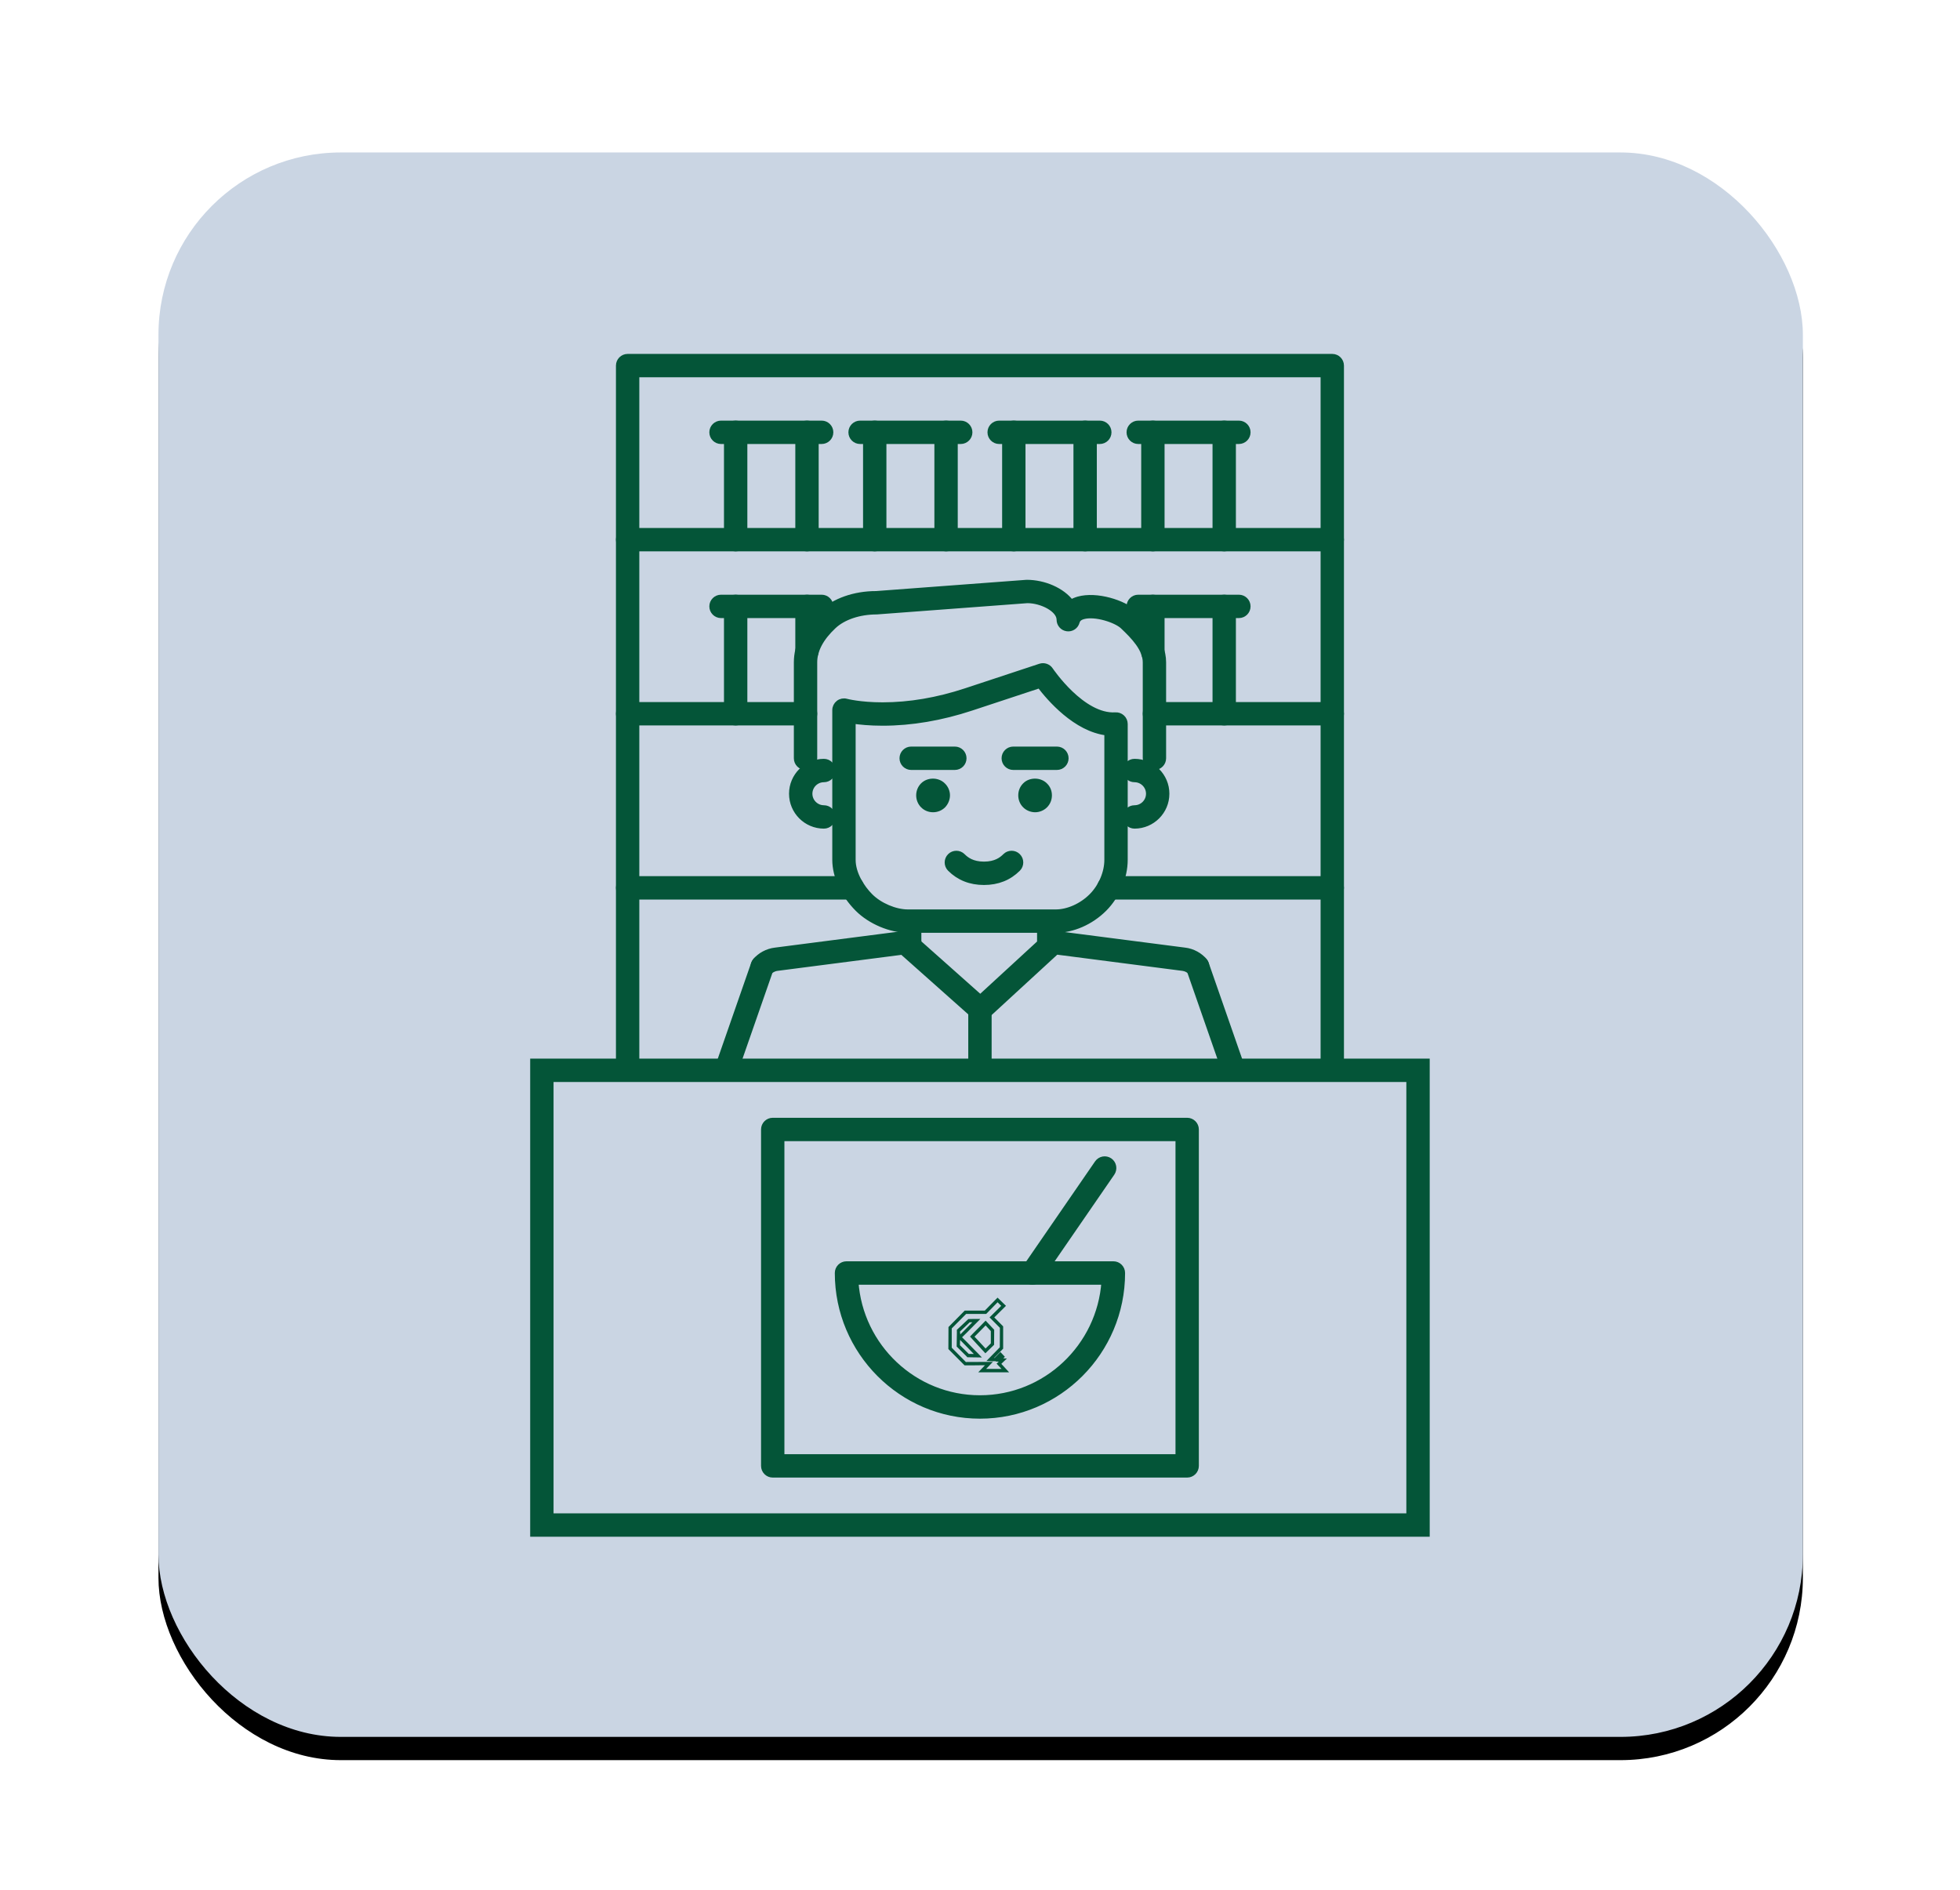 <?xml version="1.0" encoding="UTF-8"?>
<svg width="590px" height="569px" viewBox="0 0 590 569" version="1.1" xmlns="http://www.w3.org/2000/svg" xmlns:xlink="http://www.w3.org/1999/xlink">
    <!-- Generator: Sketch 61.2 (89653) - https://sketch.com -->
    <title>Artboard</title>
    <desc>Created with Sketch.</desc>
    <defs>
        <rect id="path-1" x="47.7" y="45.9" width="495" height="477" rx="54.9"></rect>
        <filter x="-10.4%" y="-9.3%" width="120.8%" height="121.6%" filterUnits="objectBoundingBox" id="filter-2">
            <feMorphology radius="1.5" operator="dilate" in="SourceAlpha" result="shadowSpreadOuter1"></feMorphology>
            <feOffset dx="0" dy="7" in="shadowSpreadOuter1" result="shadowOffsetOuter1"></feOffset>
            <feGaussianBlur stdDeviation="14.5" in="shadowOffsetOuter1" result="shadowBlurOuter1"></feGaussianBlur>
            <feColorMatrix values="0 0 0 0 0.609   0 0 0 0 0.607   0 0 0 0 0.607  0 0 0 1 0" type="matrix" in="shadowBlurOuter1"></feColorMatrix>
        </filter>
    </defs>
    <g id="Artboard" stroke="none" stroke-width="1" fill="none" fill-rule="evenodd">
        <g id="Rectangle">
            <use fill="black" fill-opacity="1" filter="url(#filter-2)" xlink:href="#path-1"></use>
            <use fill="#CAD5E3" fill-rule="evenodd" xlink:href="#path-1"></use>
        </g>
        <g id="d" transform="translate(160.2, 107.1)" fill="#045538" fill-rule="nonzero" stroke="#045538">
            <g id="Group" stroke-width="1.8">
                <path d="M269.272,354.641 L0.296,354.641 L0.296,212.504 L269.272,212.504 L269.272,354.641 Z M5.529,349.403 L264.039,349.403 L264.039,217.742 L5.529,217.742 L5.529,349.403 Z" id="Shape"></path>
                <path d="M69.259,186.53 C68.685,186.53 68.116,186.345 67.63,185.964 C66.496,185.067 66.311,183.416 67.207,182.285 C68.555,180.575 70.833,179.351 73.144,179.083 L113.295,173.895 C114.702,173.685 116.037,174.72 116.226,176.158 C116.41,177.591 115.397,178.907 113.965,179.091 L73.776,184.284 C72.804,184.397 71.8,184.912 71.302,185.541 C70.791,186.19 70.025,186.53 69.259,186.53 Z" id="Path"></path>
                <path d="M200.309,186.53 C199.539,186.53 198.777,186.19 198.262,185.537 C197.764,184.908 196.764,184.393 195.826,184.288 L155.607,179.087 C154.171,178.903 153.162,177.591 153.346,176.154 C153.535,174.716 154.854,173.685 156.277,173.891 L196.462,179.083 C198.735,179.343 201.009,180.571 202.361,182.28 C203.261,183.412 203.072,185.063 201.938,185.96 C201.456,186.345 200.883,186.53 200.309,186.53 Z" id="Path"></path>
                <path d="M134.914,199.437 C134.294,199.437 133.67,199.219 133.176,198.775 L111.893,179.85 C111.332,179.351 111.014,178.639 111.014,177.893 L111.014,171.82 C111.014,170.375 112.186,169.201 113.63,169.201 C115.074,169.201 116.247,170.375 116.247,171.82 L116.247,176.715 L134.884,193.29 L152.878,176.744 L152.878,171.82 C152.878,170.375 154.05,169.201 155.494,169.201 C156.938,169.201 158.111,170.375 158.111,171.82 L158.111,177.893 C158.111,178.626 157.805,179.326 157.265,179.82 L136.685,198.746 C136.186,199.207 135.55,199.437 134.914,199.437 Z" id="Path"></path>
                <path d="M120.676,136.534 C119.541,136.534 118.495,136.115 117.704,135.319 C116.908,134.523 116.489,133.433 116.489,132.344 C116.489,131.254 116.908,130.164 117.704,129.368 C119.252,127.818 122.057,127.818 123.606,129.41 C124.398,130.164 124.862,131.254 124.862,132.344 C124.862,133.433 124.402,134.523 123.648,135.319 C122.849,136.115 121.764,136.534 120.676,136.534 Z" id="Path"></path>
                <path d="M151.404,136.534 C150.274,136.534 149.185,136.073 148.432,135.319 C147.636,134.523 147.218,133.475 147.218,132.344 C147.218,131.212 147.636,130.164 148.432,129.368 C149.939,127.818 152.785,127.818 154.334,129.41 C155.126,130.164 155.549,131.212 155.549,132.344 C155.549,133.475 155.126,134.523 154.334,135.319 C153.581,136.073 152.488,136.534 151.404,136.534 Z" id="Path"></path>
                <path d="M187.311,123.799 C185.866,123.799 184.694,122.625 184.694,121.179 L184.694,92.301 C184.694,88.215 181.132,84.515 177.799,81.367 C175.806,79.503 169.539,77.395 165.864,78.421 C164.428,78.824 164.055,79.561 163.892,80.16 C163.545,81.418 162.339,82.239 161.016,82.055 C159.718,81.879 158.751,80.768 158.751,79.461 C158.751,76.297 153.413,73.585 149.043,73.585 L103.734,76.976 C98.4,76.984 93.586,78.627 90.672,81.372 C86.841,84.971 84.899,88.651 84.899,92.305 L84.899,121.184 C84.899,122.629 83.727,123.803 82.282,123.803 C80.838,123.803 79.666,122.629 79.666,121.184 L79.666,92.305 C79.666,87.146 82.165,82.185 87.084,77.554 C91.007,73.862 97.002,71.745 103.537,71.745 L148.846,68.355 C148.85,68.355 148.859,68.355 148.863,68.355 C154.016,68.355 159.48,70.656 162.209,74.335 C162.875,73.933 163.624,73.615 164.445,73.38 C169.879,71.867 177.992,74.377 181.379,77.55 C184.368,80.37 189.923,85.613 189.923,92.301 L189.923,121.179 C189.927,122.625 188.755,123.799 187.311,123.799 Z" id="Path"></path>
                <path d="M135.998,158.431 C131.921,158.431 128.504,157.073 125.829,154.395 C124.808,153.373 124.812,151.713 125.833,150.691 C126.855,149.672 128.513,149.668 129.534,150.695 C130.606,151.768 132.435,153.193 135.998,153.193 C139.565,153.193 141.39,151.768 142.453,150.695 C143.475,149.672 145.141,149.664 146.154,150.686 C147.18,151.705 147.184,153.364 146.167,154.391 C143.5,157.069 140.08,158.431 135.998,158.431 Z" id="Path"></path>
                <path d="M157.587,172.83 L113.124,172.83 C107.895,172.83 101.829,170.27 98.019,166.456 C93.77,162.203 91.233,156.704 91.233,151.755 L91.233,106.679 C91.233,105.862 91.618,105.095 92.263,104.601 C92.908,104.102 93.753,103.935 94.54,104.152 C94.582,104.165 98.63,105.242 105.475,105.242 C113.563,105.242 121.999,103.809 130.547,100.984 L152.94,93.583 C154.054,93.215 155.289,93.638 155.938,94.619 C156.03,94.757 165.533,108.859 175.555,108.259 C176.25,108.197 177,108.456 177.527,108.951 C178.063,109.445 178.364,110.141 178.364,110.87 L178.364,151.755 C178.364,156.981 175.982,162.613 172.143,166.456 C168.145,170.446 162.707,172.83 157.587,172.83 Z M96.466,109.852 L96.466,151.755 C96.466,155.984 99.179,160.212 101.724,162.756 C104.571,165.605 109.26,167.592 113.128,167.592 L157.591,167.592 C161.301,167.592 165.458,165.74 168.443,162.752 C171.331,159.856 173.131,155.644 173.131,151.755 L173.131,113.427 C163.678,112.391 155.691,103.025 152.765,99.157 L132.197,105.954 C123.112,108.955 114.128,110.48 105.479,110.48 C101.624,110.48 98.572,110.166 96.466,109.852 Z" id="Shape"></path>
                <path d="M87.813,141.463 C82.521,141.463 78.217,137.155 78.217,131.857 C78.217,126.56 82.521,122.252 87.813,122.252 C89.257,122.252 90.429,123.426 90.429,124.871 C90.429,126.317 89.257,127.491 87.813,127.491 C85.41,127.491 83.45,129.448 83.45,131.857 C83.45,134.267 85.41,136.224 87.813,136.224 C89.257,136.224 90.429,137.398 90.429,138.843 C90.429,140.289 89.257,141.463 87.813,141.463 Z" id="Path"></path>
                <path d="M181.312,141.463 C179.867,141.463 178.695,140.289 178.695,138.843 C178.695,137.398 179.867,136.224 181.312,136.224 C183.715,136.224 185.674,134.267 185.674,131.857 C185.674,129.452 183.715,127.491 181.312,127.491 C179.867,127.491 178.695,126.317 178.695,124.871 C178.695,123.426 179.867,122.252 181.312,122.252 C186.603,122.252 190.907,126.56 190.907,131.857 C190.907,137.155 186.603,141.463 181.312,141.463 Z" id="Path"></path>
                <path d="M127.228,123.799 L114.086,123.799 C112.642,123.799 111.47,122.625 111.47,121.179 C111.47,119.734 112.642,118.56 114.086,118.56 L127.228,118.56 C128.672,118.56 129.844,119.734 129.844,121.179 C129.844,122.625 128.672,123.799 127.228,123.799 Z" id="Path"></path>
                <path d="M157.951,123.799 L144.81,123.799 C143.366,123.799 142.194,122.625 142.194,121.179 C142.194,119.734 143.366,118.56 144.81,118.56 L157.951,118.56 C159.396,118.56 160.568,119.734 160.568,121.179 C160.568,122.625 159.396,123.799 157.951,123.799 Z" id="Path"></path>
                <path d="M58.684,216.846 C58.399,216.846 58.106,216.8 57.821,216.699 C56.457,216.221 55.737,214.729 56.214,213.363 L66.784,183.022 C67.262,181.656 68.748,180.939 70.117,181.413 C71.482,181.891 72.202,183.383 71.724,184.749 L61.154,215.09 C60.777,216.171 59.768,216.846 58.684,216.846 Z" id="Path"></path>
                <path d="M210.884,216.871 C209.8,216.871 208.791,216.196 208.414,215.115 L197.844,184.774 C197.366,183.408 198.086,181.912 199.451,181.438 C200.816,180.973 202.31,181.685 202.784,183.047 L213.354,213.388 C213.831,214.754 213.111,216.251 211.747,216.724 C211.458,216.821 211.169,216.871 210.884,216.871 Z" id="Path"></path>
                <rect id="Rectangle" x="132.168" y="196.818" width="5.233" height="18.309"></rect>
                <path d="M240.842,216.846 C239.398,216.846 238.226,215.672 238.226,214.226 L238.226,5.586 L31.347,5.586 L31.347,214.226 C31.347,215.672 30.174,216.846 28.73,216.846 C27.286,216.846 26.114,215.672 26.114,214.226 L26.114,2.967 C26.114,1.521 27.286,0.348 28.73,0.348 L240.842,0.348 C242.286,0.348 243.459,1.521 243.459,2.967 L243.459,214.226 C243.459,215.672 242.286,216.846 240.842,216.846 Z" id="Path"></path>
                <path d="M240.842,162.81 L173.525,162.81 C172.081,162.81 170.908,161.637 170.908,160.191 C170.908,158.745 172.081,157.572 173.525,157.572 L240.842,157.572 C242.286,157.572 243.459,158.745 243.459,160.191 C243.459,161.637 242.286,162.81 240.842,162.81 Z" id="Path"></path>
                <path d="M96.441,162.81 L28.73,162.81 C27.286,162.81 26.114,161.637 26.114,160.191 C26.114,158.745 27.286,157.572 28.73,157.572 L96.441,157.572 C97.885,157.572 99.057,158.745 99.057,160.191 C99.057,161.637 97.885,162.81 96.441,162.81 Z" id="Path"></path>
                <path d="M240.842,110.401 L187.311,110.401 C185.866,110.401 184.694,109.227 184.694,107.782 C184.694,106.336 185.866,105.162 187.311,105.162 L240.842,105.162 C242.286,105.162 243.459,106.336 243.459,107.782 C243.459,109.227 242.286,110.401 240.842,110.401 Z" id="Path"></path>
                <path d="M82.287,110.401 L28.73,110.401 C27.286,110.401 26.114,109.227 26.114,107.782 C26.114,106.336 27.286,105.162 28.73,105.162 L82.287,105.162 C83.731,105.162 84.903,106.336 84.903,107.782 C84.903,109.227 83.731,110.401 82.287,110.401 Z" id="Path"></path>
                <path d="M240.842,57.991 L28.73,57.991 C27.286,57.991 26.114,56.818 26.114,55.372 C26.114,53.926 27.286,52.753 28.73,52.753 L240.842,52.753 C242.286,52.753 243.459,53.926 243.459,55.372 C243.459,56.818 242.286,57.991 240.842,57.991 Z" id="Path"></path>
                <g id="Path" transform="translate(53.847, 20.133)">
                    <path d="M28.875,37.859 C27.431,37.859 26.258,36.685 26.258,35.239 L26.258,2.916 C26.258,1.47 27.431,0.297 28.875,0.297 C30.319,0.297 31.491,1.47 31.491,2.916 L31.491,35.239 C31.491,36.685 30.319,37.859 28.875,37.859 Z"></path>
                    <path d="M7.403,37.859 C5.959,37.859 4.786,36.685 4.786,35.239 L4.786,2.916 C4.786,1.47 5.959,0.297 7.403,0.297 C8.847,0.297 10.019,1.47 10.019,2.916 L10.019,35.239 C10.019,36.685 8.843,37.859 7.403,37.859 Z"></path>
                    <path d="M33.287,5.535 L2.995,5.535 C1.55,5.535 0.378,4.362 0.378,2.916 C0.378,1.47 1.55,0.297 2.995,0.297 L33.287,0.297 C34.732,0.297 35.904,1.47 35.904,2.916 C35.904,4.362 34.732,5.535 33.287,5.535 Z"></path>
                </g>
                <g id="Path" transform="translate(95.711, 20.133)">
                    <path d="M28.875,37.859 C27.431,37.859 26.258,36.685 26.258,35.239 L26.258,2.916 C26.258,1.47 27.431,0.297 28.875,0.297 C30.319,0.297 31.491,1.47 31.491,2.916 L31.491,35.239 C31.491,36.685 30.319,37.859 28.875,37.859 Z"></path>
                    <path d="M7.403,37.859 C5.959,37.859 4.786,36.685 4.786,35.239 L4.786,2.916 C4.786,1.47 5.959,0.297 7.403,0.297 C8.847,0.297 10.019,1.47 10.019,2.916 L10.019,35.239 C10.019,36.685 8.843,37.859 7.403,37.859 Z"></path>
                    <path d="M33.287,5.535 L2.995,5.535 C1.55,5.535 0.378,4.362 0.378,2.916 C0.378,1.47 1.55,0.297 2.995,0.297 L33.287,0.297 C34.732,0.297 35.904,1.47 35.904,2.916 C35.904,4.362 34.732,5.535 33.287,5.535 Z"></path>
                </g>
                <g id="Path" transform="translate(179.439, 20.133)">
                    <path d="M28.875,37.859 C27.431,37.859 26.258,36.685 26.258,35.239 L26.258,2.916 C26.258,1.47 27.431,0.297 28.875,0.297 C30.319,0.297 31.491,1.47 31.491,2.916 L31.491,35.239 C31.491,36.685 30.319,37.859 28.875,37.859 Z"></path>
                    <path d="M7.403,37.859 C5.959,37.859 4.786,36.685 4.786,35.239 L4.786,2.916 C4.786,1.47 5.959,0.297 7.403,0.297 C8.847,0.297 10.019,1.47 10.019,2.916 L10.019,35.239 C10.019,36.685 8.843,37.859 7.403,37.859 Z"></path>
                    <path d="M33.287,5.535 L2.995,5.535 C1.55,5.535 0.378,4.362 0.378,2.916 C0.378,1.47 1.55,0.297 2.995,0.297 L33.287,0.297 C34.732,0.297 35.904,1.47 35.904,2.916 C35.904,4.362 34.732,5.535 33.287,5.535 Z"></path>
                </g>
                <g id="Path" transform="translate(179.439, 72.639)">
                    <path d="M28.875,37.761 C27.431,37.761 26.258,36.588 26.258,35.142 L26.258,2.819 C26.258,1.373 27.431,0.2 28.875,0.2 C30.319,0.2 31.491,1.373 31.491,2.819 L31.491,35.142 C31.491,36.588 30.319,37.761 28.875,37.761 Z"></path>
                    <path d="M7.403,19.326 C5.959,19.326 4.786,18.153 4.786,16.707 L4.786,2.819 C4.786,1.373 5.959,0.2 7.403,0.2 C8.847,0.2 10.019,1.373 10.019,2.819 L10.019,16.707 C10.019,18.157 8.843,19.326 7.403,19.326 Z"></path>
                    <path d="M33.287,5.438 L2.995,5.438 C1.55,5.438 0.378,4.265 0.378,2.819 C0.378,1.373 1.55,0.2 2.995,0.2 L33.287,0.2 C34.732,0.2 35.904,1.373 35.904,2.819 C35.904,4.265 34.732,5.438 33.287,5.438 Z"></path>
                </g>
                <g id="Path" transform="translate(137.575, 20.133)">
                    <path d="M28.875,37.859 C27.431,37.859 26.258,36.685 26.258,35.239 L26.258,2.916 C26.258,1.47 27.431,0.297 28.875,0.297 C30.319,0.297 31.491,1.47 31.491,2.916 L31.491,35.239 C31.491,36.685 30.319,37.859 28.875,37.859 Z"></path>
                    <path d="M7.403,37.859 C5.959,37.859 4.786,36.685 4.786,35.239 L4.786,2.916 C4.786,1.47 5.959,0.297 7.403,0.297 C8.847,0.297 10.019,1.47 10.019,2.916 L10.019,35.239 C10.019,36.685 8.843,37.859 7.403,37.859 Z"></path>
                    <path d="M33.287,5.535 L2.995,5.535 C1.55,5.535 0.378,4.362 0.378,2.916 C0.378,1.47 1.55,0.297 2.995,0.297 L33.287,0.297 C34.732,0.297 35.904,1.47 35.904,2.916 C35.904,4.362 34.732,5.535 33.287,5.535 Z"></path>
                </g>
                <g id="Path" transform="translate(53.847, 72.639)">
                    <path d="M28.875,18.874 C27.431,18.874 26.258,17.7 26.258,16.254 L26.258,2.819 C26.258,1.373 27.431,0.2 28.875,0.2 C30.319,0.2 31.491,1.373 31.491,2.819 L31.491,16.254 C31.491,17.7 30.319,18.874 28.875,18.874 Z"></path>
                    <path d="M7.403,37.761 C5.959,37.761 4.786,36.588 4.786,35.142 L4.786,2.819 C4.786,1.373 5.959,0.2 7.403,0.2 C8.847,0.2 10.019,1.373 10.019,2.819 L10.019,35.142 C10.019,36.588 8.843,37.761 7.403,37.761 Z"></path>
                    <path d="M33.287,5.438 L2.995,5.438 C1.55,5.438 0.378,4.265 0.378,2.819 C0.378,1.373 1.55,0.2 2.995,0.2 L33.287,0.2 C34.732,0.2 35.904,1.373 35.904,2.819 C35.904,4.265 34.732,5.438 33.287,5.438 Z"></path>
                </g>
                <path d="M197.161,336.831 L72.407,336.831 C70.962,336.831 69.79,335.657 69.79,334.212 L69.79,232.934 C69.79,231.488 70.962,230.315 72.407,230.315 L197.161,230.315 C198.606,230.315 199.778,231.488 199.778,232.934 L199.778,334.212 C199.778,335.657 198.606,336.831 197.161,336.831 Z M75.023,331.592 L194.549,331.592 L194.549,235.553 L75.023,235.553 L75.023,331.592 Z" id="Shape"></path>
            </g>
            <g id="Group" transform="translate(91.584, 241.92)" stroke-width="1.8">
                <path d="M43.2,77.179 C19.604,77.179 0.411,57.909 0.411,34.223 C0.411,32.776 1.582,31.601 3.024,31.601 L83.376,31.601 C84.818,31.601 85.989,32.776 85.989,34.223 C85.989,57.909 66.796,77.179 43.2,77.179 Z M5.725,36.846 C7.071,56.419 23.367,71.934 43.2,71.934 C63.033,71.934 79.329,56.419 80.675,36.846 L5.725,36.846 Z" id="Shape"></path>
                <path d="M58.99,36.846 C58.48,36.846 57.962,36.695 57.51,36.38 C56.323,35.558 56.03,33.925 56.85,32.729 L78.598,1.133 C79.421,-0.054 81.043,-0.356 82.235,0.466 C83.422,1.289 83.715,2.921 82.895,4.117 L61.148,35.713 C60.637,36.452 59.826,36.846 58.99,36.846 Z" id="Path"></path>
            </g>
            <g id="Group" transform="translate(125.568, 283.968)" stroke-width="0.576">
                <path d="M7.115,3.775 L5.315,3.775 L4.763,3.775 L0.029,8.566 L4.70663509e-14,14.956 L4.705,19.689 L5.315,19.689 L7.115,19.689 L7.406,19.689 L9.99,19.659 L11.413,19.659 L9.99,21.141 L9.381,21.78 L9.99,21.78 L17.337,21.78 L15.246,19.514 L16.641,18.179 L15.595,18.15 L16.32,17.395 L15.363,16.379 L13.736,18.034 C13.707,18.034 12.807,18.005 12.807,18.005 L15.914,14.839 L15.914,8.364 L13.126,5.547 L16.641,2.062 L14.52,-4.09272616e-15 L10.803,3.775 L9.99,3.775 L8.393,3.775 L7.406,3.775 L7.115,3.775 Z M5.315,4.211 L7.115,4.211 L7.406,4.211 L8.393,4.211 L9.99,4.211 L10.977,4.211 L14.52,0.581 L16.031,2.062 L12.516,5.547 L15.508,8.566 L15.479,14.665 L11.82,18.41 C12.372,18.439 13.387,18.469 13.91,18.439 L15.333,16.988 L15.741,17.395 L14.607,18.557 L15.595,18.586 L14.637,19.486 L16.379,21.345 L10.397,21.345 L12.43,19.225 L9.99,19.225 L7.406,19.253 L7.115,19.253 L5.315,19.253 L4.88,19.282 L0.436,14.781 L0.436,8.741 L4.937,4.211 L5.315,4.211 Z" id="Fill-40"></path>
                <path d="M5.315,13.416 L3.427,11.529 L5.315,9.669 L7.406,7.55 L8.393,6.563 L8.654,6.301 L8.393,6.301 L7.406,6.301 L7.115,6.301 L5.837,6.33 L5.315,6.825 L2.556,9.409 L2.556,9.757 L2.585,10.658 L2.556,10.629 L2.498,14.2 L5.315,16.988 L5.547,17.25 L7.115,17.279 L7.406,17.279 L9.119,17.307 L8.393,16.552 L7.406,15.565 L5.315,13.416 Z M5.315,14.026 L7.115,15.885 L7.406,16.175 L8.103,16.843 L7.406,16.843 L5.721,16.814 L5.315,16.408 L2.904,14.026 L2.963,11.645 L5.315,14.026 Z M7.406,6.94 L7.115,7.231 L5.315,9.06 L3.021,11.354 C3.021,11.354 2.963,9.641 2.992,9.612 L5.315,7.405 L6.011,6.736 L7.115,6.736 L7.406,6.736 L7.638,6.736 L7.406,6.94 Z" id="Fill-42"></path>
                <path d="M6.622,11.318 L7.115,11.869 L7.406,12.188 L8.393,13.262 L10.862,15.935 L13.185,13.669 L13.214,9.372 L10.92,6.932 L9.337,8.551 L7.406,10.504 L6.622,11.318 Z M7.406,11.114 L8.393,10.126 L9.337,9.161 L9.99,8.5 L10.92,7.541 L12.778,9.546 L12.778,13.494 L10.891,15.325 L8.393,12.623 L7.406,11.579 L7.202,11.346 L7.406,11.114 Z" id="Fill-44"></path>
            </g>
        </g>
    </g>
</svg>